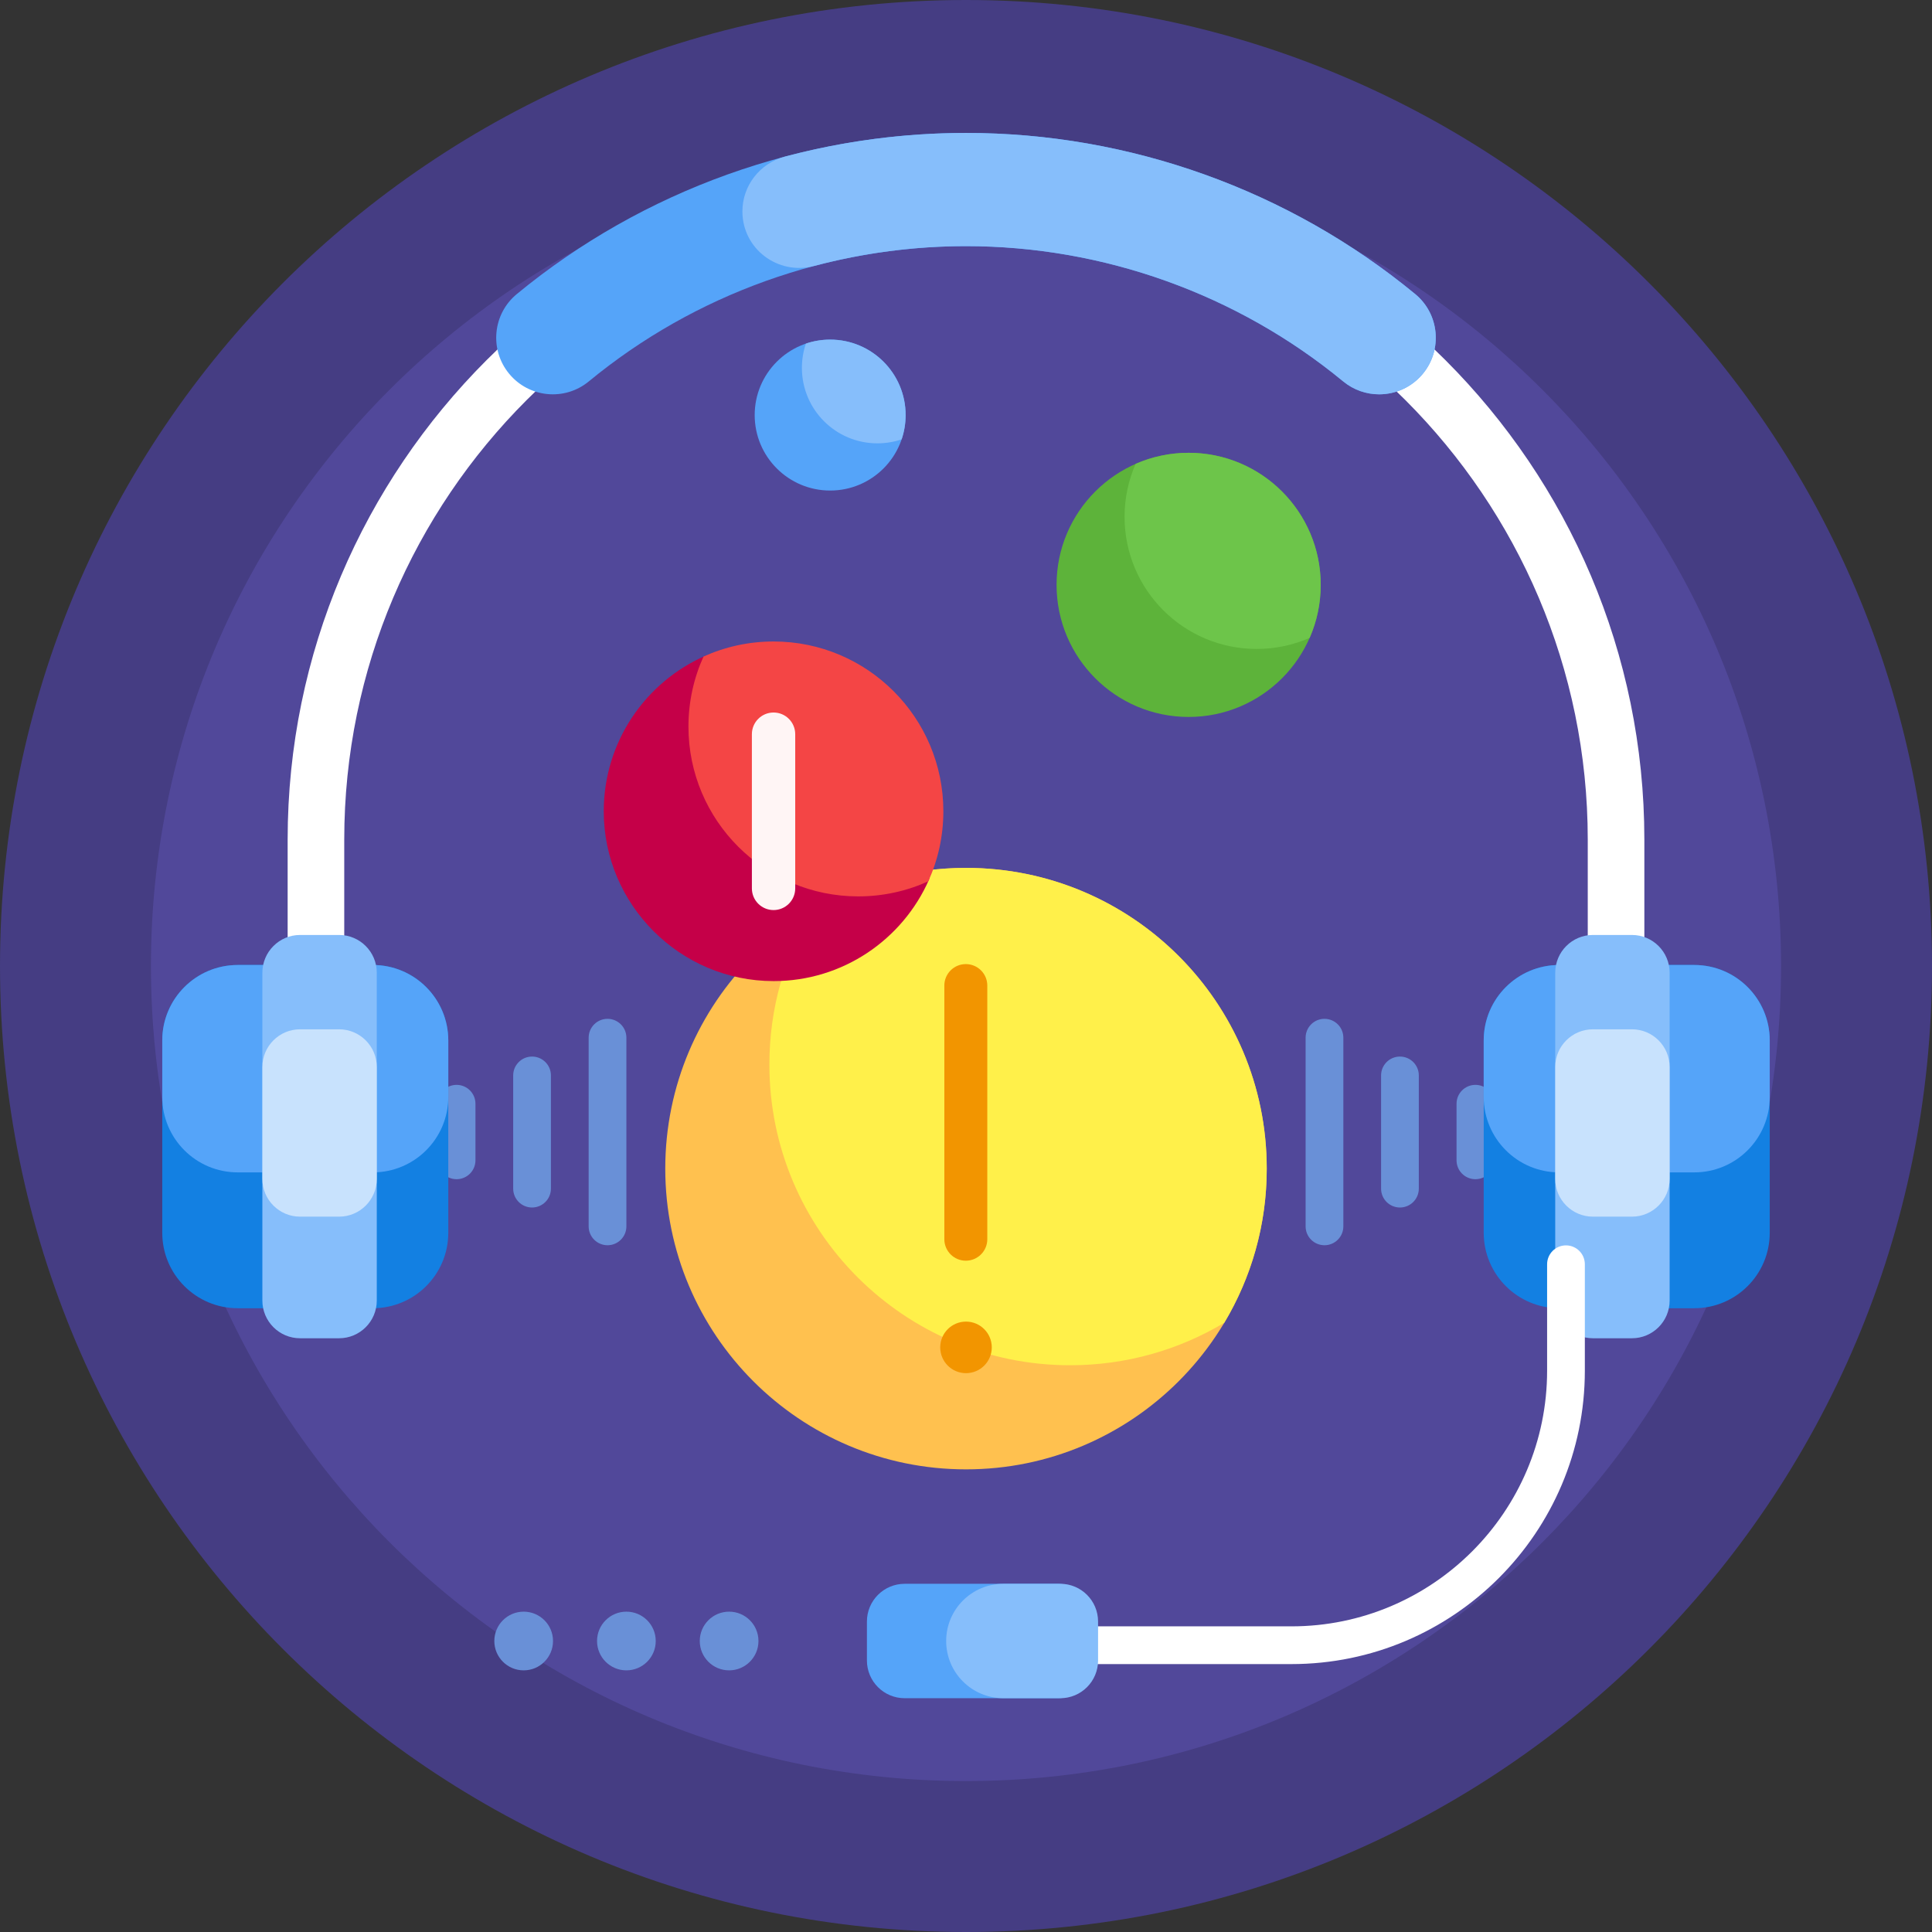 <svg id="Capa_1" enable-background="new 0 0 512 512" height="512" viewBox="0 0 512 512" width="512" xmlns="http://www.w3.org/2000/svg"><rect x="0" y="0" width="512" height="512" fill="#333333" stroke="none"/><g><path d="m512 256c0 141.385-114.615 256-256 256s-256-114.615-256-256 114.615-256 256-256 256 114.615 256 256z" fill="#453d83"/><path d="m472 256c0 119.294-96.706 216-216 216s-216-96.706-216-216 96.706-216 216-216 216 96.706 216 216z" fill="#51489a"/><path d="m146.556 434.883c0 4.296-3.482 7.778-7.778 7.778s-7.778-3.482-7.778-7.778 3.482-7.778 7.778-7.778 7.778 3.482 7.778 7.778zm19.444-7.778c-4.296 0-7.778 3.482-7.778 7.778s3.482 7.778 7.778 7.778 7.778-3.482 7.778-7.778-3.482-7.778-7.778-7.778zm27.222 0c-4.296 0-7.778 3.482-7.778 7.778s3.482 7.778 7.778 7.778 7.778-3.482 7.778-7.778-3.482-7.778-7.778-7.778zm157.778-157.105c-2.761 0-5 2.238-5 5v50c0 2.761 2.239 5 5 5s5-2.239 5-5v-50c0-2.762-2.239-5-5-5zm25 15v30c0 2.761-2.239 5-5 5s-5-2.239-5-5v-30c0-2.762 2.239-5 5-5s5 2.238 5 5zm20 7.5v15c0 2.761-2.239 5-5 5s-5-2.239-5-5v-15c0-2.762 2.239-5 5-5s5 2.238 5 5zm-230-17.5v50c0 2.761-2.239 5-5 5s-5-2.239-5-5v-50c0-2.762 2.239-5 5-5s5 2.238 5 5zm-20 10v30c0 2.761-2.239 5-5 5s-5-2.239-5-5v-30c0-2.762 2.239-5 5-5s5 2.238 5 5zm-20 7.5v15c0 2.761-2.239 5-5 5s-5-2.239-5-5v-15c0-2.762 2.239-5 5-5s5 2.238 5 5z" fill="#6990d7"/><path d="m469 275.733v50.96c0 11.046-8.954 20-20 20h-35.801c-11.046 0-20-8.954-20-20v-50.96c0-11.046 8.954-20 20-20h35.801c11.046 0 20 8.955 20 20zm-370.199-20h-35.801c-11.046 0-20 8.954-20 20v50.96c0 11.046 8.954 20 20 20h35.801c11.046 0 20-8.954 20-20v-50.96c0-11.045-8.955-20-20-20z" fill="#1380e2"/><path d="m118.801 275.733v14.96c0 11.046-8.954 20-20 20h-35.801c-11.046 0-20-8.954-20-20v-14.96c0-11.046 8.954-20 20-20h35.801c11.045 0 20 8.955 20 20zm330.199-20h-35.801c-11.046 0-20 8.954-20 20v14.96c0 11.046 8.954 20 20 20h35.801c11.046 0 20-8.954 20-20v-14.96c0-11.045-8.954-20-20-20z" fill="#55a4f9"/><path d="m435.771 222.499v62.644h-15v-62.644c0-90.854-73.916-164.771-164.771-164.771s-164.771 73.917-164.771 164.771v62.644h-15v-62.644c0-99.126 80.645-179.771 179.771-179.771s179.771 80.645 179.771 179.771z" fill="#fff"/><path d="m99.851 257.774v86.879c0 5.522-4.477 10-10 10h-10.321c-5.523 0-10-4.478-10-10v-86.879c0-5.523 4.477-10 10-10h10.32c5.523 0 10.001 4.477 10.001 10zm332.619-10h-10.32c-5.523 0-10 4.477-10 10v86.879c0 5.522 4.477 10 10 10h10.32c5.523 0 10-4.478 10-10v-86.879c0-5.523-4.477-10-10-10z" fill="#86befb"/><path d="m99.851 282.774v29.653c0 5.522-4.477 10-10 10h-10.321c-5.523 0-10-4.478-10-10v-29.653c0-5.523 4.477-10 10-10h10.32c5.523 0 10.001 4.477 10.001 10zm332.619-10h-10.32c-5.523 0-10 4.477-10 10v29.653c0 5.522 4.477 10 10 10h10.32c5.523 0 10-4.478 10-10v-29.653c0-5.523-4.477-10-10-10z" fill="#c8e2fd"/><path d="m335.698 309.698c0 44.016-35.682 79.698-79.698 79.698s-79.698-35.682-79.698-79.698 35.682-79.698 79.698-79.698 79.698 35.682 79.698 79.698z" fill="#ffc14f"/><path d="m335.698 309.698c0 14.933-4.107 28.907-11.253 40.854-11.947 7.146-25.92 11.253-40.853 11.253-44.016 0-79.698-35.682-79.698-79.698 0-14.933 4.107-28.907 11.253-40.854 11.946-7.146 25.92-11.253 40.853-11.253 44.016 0 79.698 35.682 79.698 79.698z" fill="#fff04a"/><path d="m244.777 231.538c.957-.297 1.824.665 1.42 1.583-6.972 15.827-22.791 26.879-41.196 26.879-24.759.001-45.003-20.244-45.001-45.003.001-18.431 11.085-34.268 26.949-41.224.891-.391 1.825.449 1.535 1.378-1.697 5.443-2.393 11.327-1.856 17.443 1.89 21.529 19.225 38.875 40.753 40.776 6.097.538 11.965-.148 17.396-1.832z" fill="#c50048"/><path d="m250 215c0 6.618-1.429 12.901-3.994 18.56-5.659 2.565-11.943 3.994-18.56 3.994-24.853 0-45-20.147-45-45 0-6.618 1.429-12.901 3.994-18.56 5.659-2.565 11.942-3.994 18.56-3.994 24.853 0 45 20.147 45 45z" fill="#f44545"/><path d="m350 155c0 19.33-15.67 35-35 35s-35-15.67-35-35 15.67-35 35-35 35 15.67 35 35z" fill="#5db33a"/><path d="m350 155c0 4.995-1.047 9.746-2.932 14.045-4.299 1.886-9.05 2.932-14.045 2.932-19.33 0-35-15.67-35-35 0-4.995 1.047-9.746 2.932-14.045 4.299-1.885 9.05-2.932 14.045-2.932 19.33 0 35 15.67 35 35z" fill="#6dc54a"/><path d="m240 110c0 11.046-8.954 20-20 20s-20-8.954-20-20 8.954-20 20-20 20 8.954 20 20z" fill="#55a4f9"/><path d="m240 110c0 2.25-.372 4.414-1.057 6.432-2.019.686-4.182 1.057-6.432 1.057-11.046 0-20-8.954-20-20 0-2.25.372-4.414 1.057-6.432 2.018-.685 4.182-1.057 6.432-1.057 11.046 0 20 8.954 20 20z" fill="#86befb"/><path d="m377.074 99.041c-2.966 3.598-7.258 5.459-11.583 5.459-3.359 0-6.738-1.122-9.532-3.425-28.045-23.116-63.544-35.846-99.959-35.846s-71.914 12.73-99.958 35.847c-6.392 5.269-15.846 4.356-21.115-2.034-5.269-6.393-4.358-15.847 2.034-21.116 33.403-27.534 75.679-42.697 119.039-42.697s85.636 15.163 119.04 42.696c6.392 5.269 7.303 14.723 2.034 21.116z" fill="#55a4f9"/><path d="m377.074 99.041c-2.966 3.598-7.258 5.459-11.583 5.459-3.359 0-6.738-1.122-9.532-3.425-28.045-23.116-63.544-35.846-99.959-35.846-13.669 0-27.21 1.794-40.275 5.258-9.574 2.538-18.98-4.552-18.98-14.457 0-6.842 4.643-12.772 11.256-14.528 15.571-4.133 31.709-6.273 47.999-6.273 43.36 0 85.636 15.163 119.04 42.696 6.392 5.269 7.303 14.723 2.034 21.116z" fill="#86befb"/><path d="m420 335.039v28.208c0 42.873-34.88 77.753-77.753 77.753h-100.009c-2.761 0-5-2.238-5-5s2.239-5 5-5h100.009c37.359 0 67.753-30.394 67.753-67.753v-28.208c0-2.762 2.239-5 5-5s5 2.238 5 5z" fill="#fff"/><path d="m290.384 429.723v10.32c0 5.523-4.477 10-10 10h-40.641c-5.523 0-10-4.477-10-10v-10.32c0-5.522 4.477-10 10-10h40.641c5.523 0 10 4.477 10 10z" fill="#55a4f9"/><path d="m281 450.043h-15.096c-8.373 0-15.16-6.787-15.16-15.16 0-8.373 6.787-15.16 15.16-15.16h15.096c5.523 0 10 4.477 10 10v10.32c0 5.523-4.477 10-10 10z" fill="#86befb"/><path d="m255.951 255.494c3.144 0 5.693 2.549 5.693 5.693v67.217c0 3.144-2.549 5.693-5.693 5.693s-5.693-2.549-5.693-5.693v-67.217c0-3.144 2.549-5.693 5.693-5.693zm.049 108.407c3.773 0 6.831-3.058 6.831-6.831s-3.058-6.831-6.831-6.831-6.831 3.058-6.831 6.831 3.058 6.831 6.831 6.831z" fill="#f29500"/><path d="m210.742 235.435v-40.869c0-3.171-2.571-5.742-5.742-5.742-3.171 0-5.742 2.571-5.742 5.742v40.869c0 3.171 2.571 5.742 5.742 5.742 3.171 0 5.742-2.571 5.742-5.742z" fill="#fff5f5"/></g></svg>